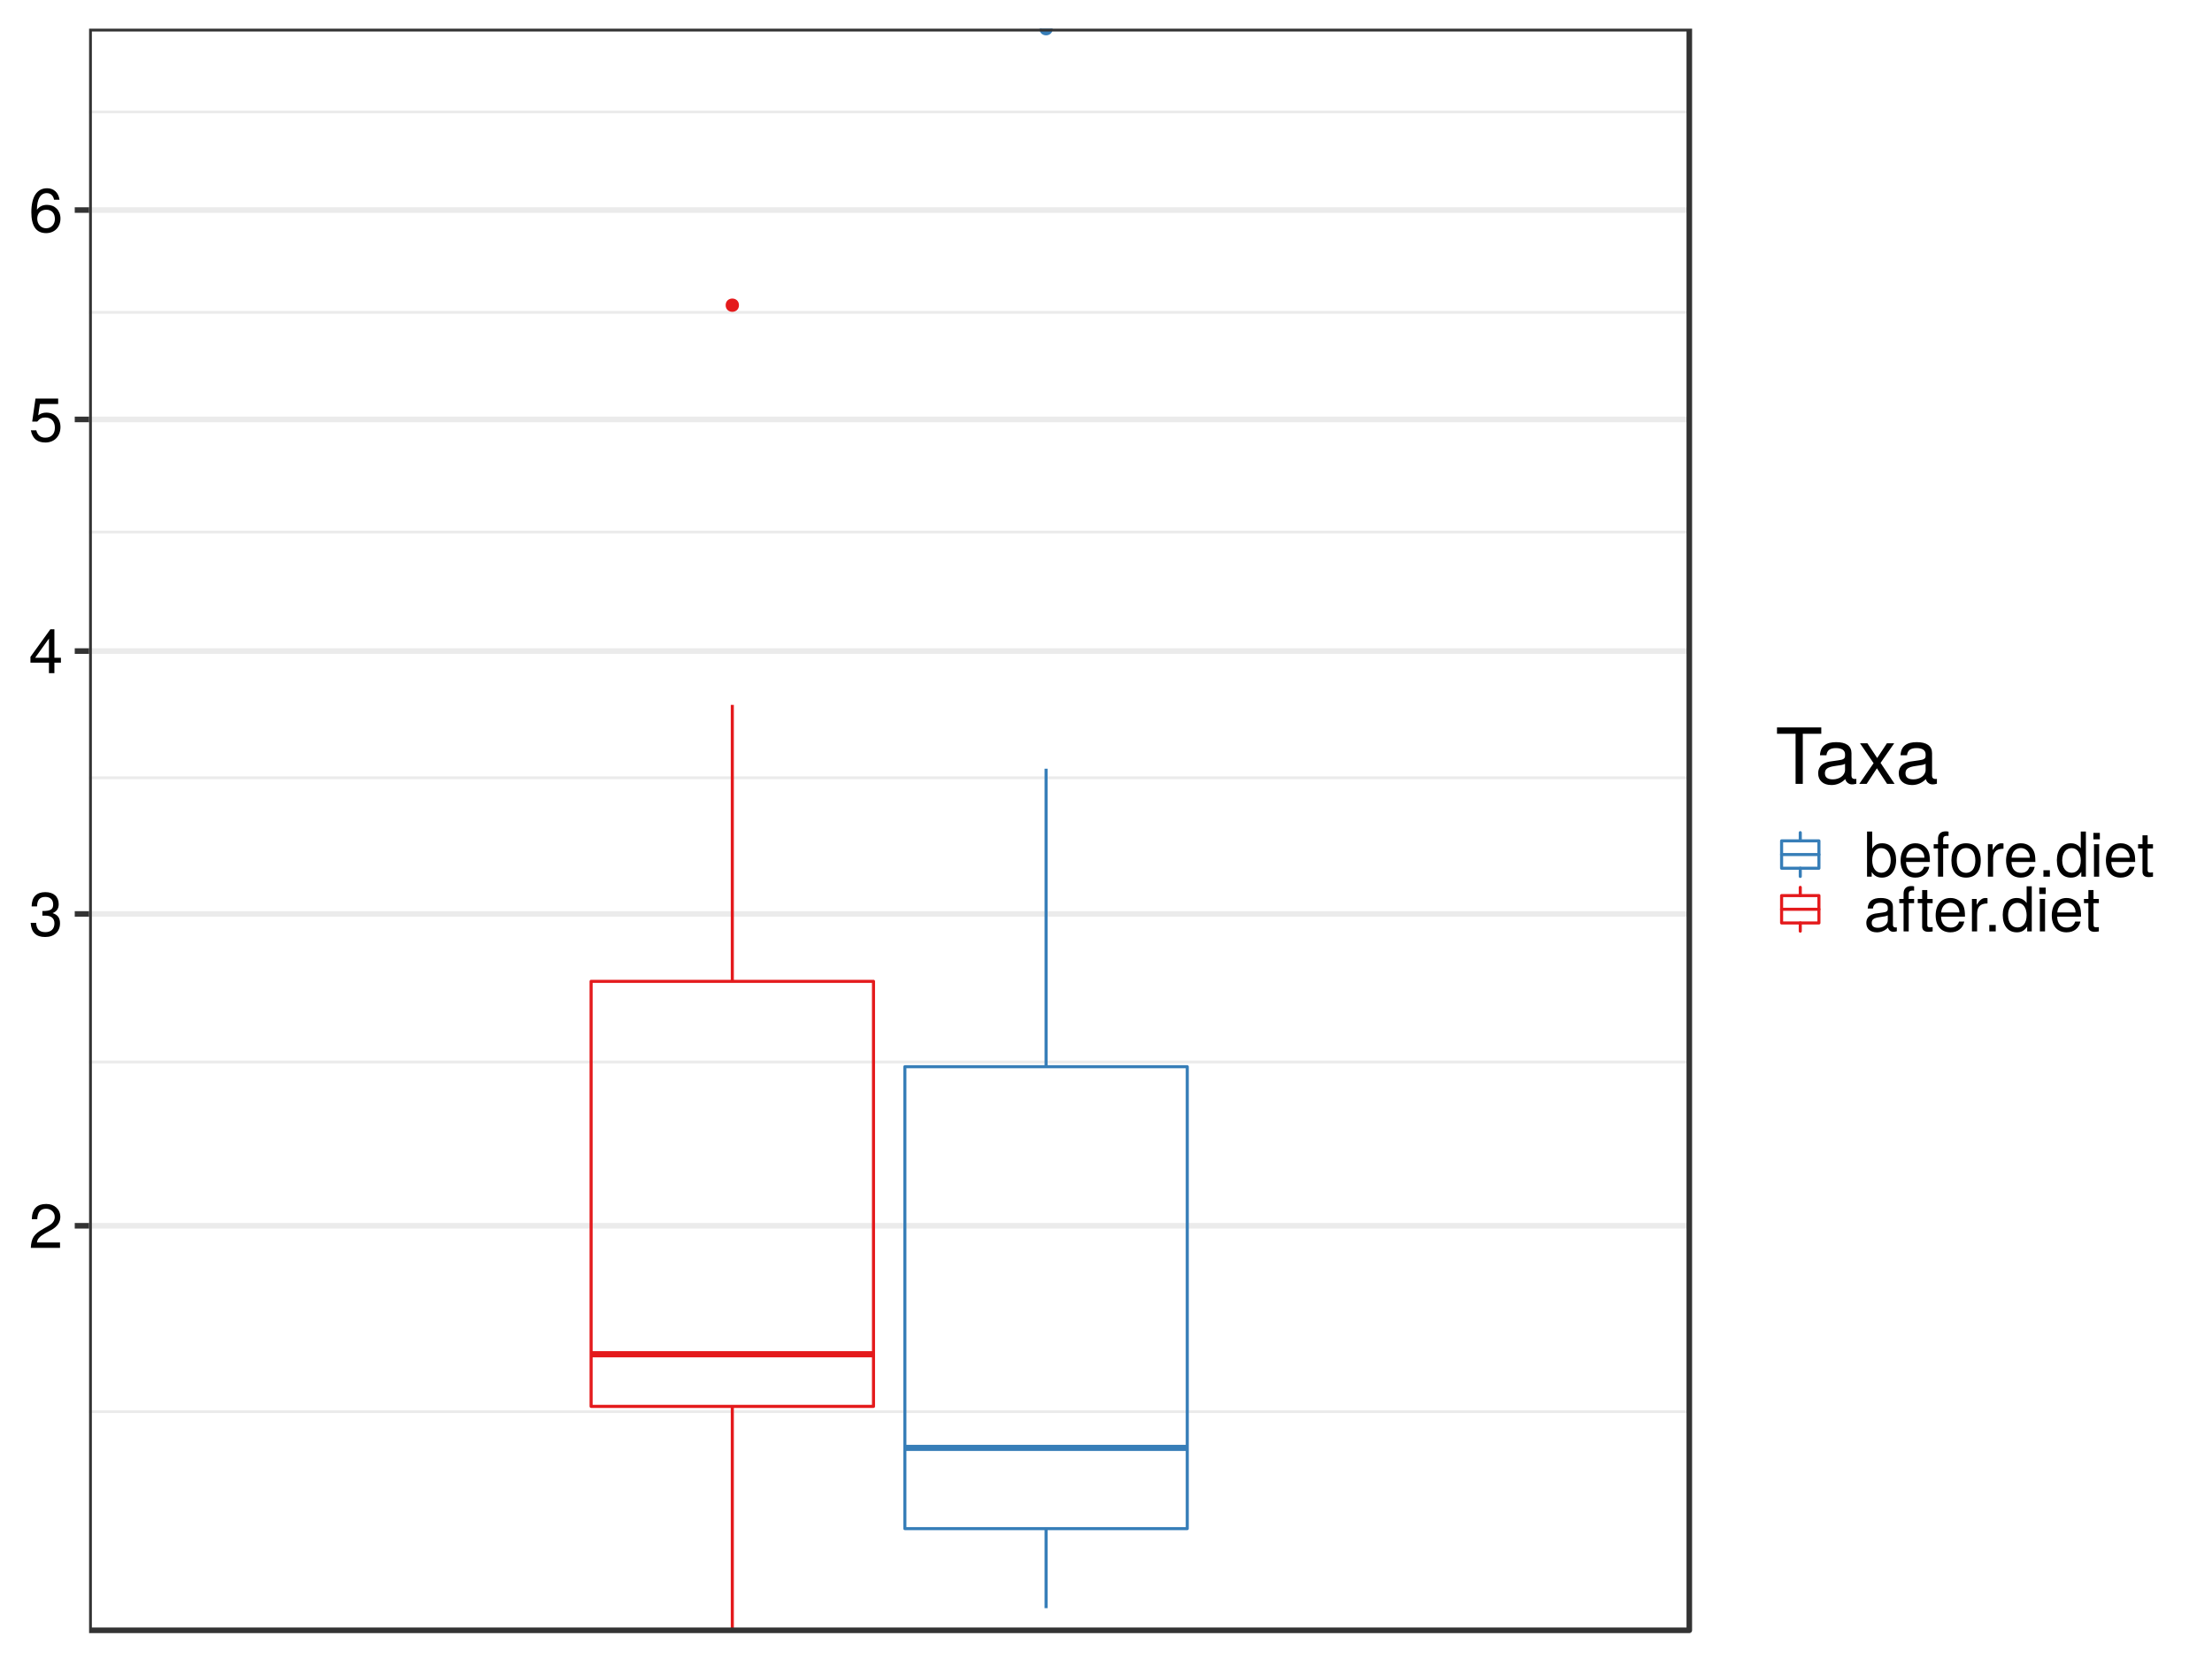 <?xml version="1.0" encoding="UTF-8"?>
<svg xmlns="http://www.w3.org/2000/svg" xmlns:xlink="http://www.w3.org/1999/xlink" width="768pt" height="576pt" viewBox="0 0 768 576" version="1.1">
<defs>
<g>
<symbol overflow="visible" id="glyph0-0">
<path style="stroke:none;" d=""/>
</symbol>
<symbol overflow="visible" id="glyph0-1">
<path style="stroke:none;" d="M 10.984 -10.766 C 10.984 -13.359 8.984 -15.25 6.109 -15.25 C 2.984 -15.25 1.188 -13.656 1.078 -9.953 L 2.969 -9.953 C 3.125 -12.516 4.172 -13.594 6.047 -13.594 C 7.766 -13.594 9.047 -12.359 9.047 -10.734 C 9.047 -9.531 8.344 -8.5 6.984 -7.719 L 5.016 -6.594 C 1.828 -4.797 0.906 -3.359 0.734 0 L 10.875 0 L 10.875 -1.875 L 2.859 -1.875 C 3.047 -3.125 3.734 -3.906 5.609 -5.016 L 7.766 -6.172 C 9.891 -7.312 10.984 -8.906 10.984 -10.766 Z M 10.984 -10.766 "/>
</symbol>
<symbol overflow="visible" id="glyph0-2">
<path style="stroke:none;" d="M 10.875 -4.422 C 10.875 -6.281 10.125 -7.359 8.297 -7.969 C 9.719 -8.531 10.422 -9.531 10.422 -11.047 C 10.422 -13.672 8.688 -15.25 5.781 -15.25 C 2.703 -15.25 1.078 -13.562 1.016 -10.312 L 2.906 -10.312 C 2.953 -12.578 3.875 -13.594 5.812 -13.594 C 7.484 -13.594 8.5 -12.594 8.5 -10.984 C 8.5 -9.359 7.781 -8.688 4.75 -8.688 L 4.75 -7.094 L 5.781 -7.094 C 7.875 -7.094 8.938 -6.109 8.938 -4.406 C 8.938 -2.5 7.766 -1.359 5.781 -1.359 C 3.719 -1.359 2.703 -2.391 2.578 -4.594 L 0.688 -4.594 C 0.922 -1.203 2.594 0.328 5.719 0.328 C 8.859 0.328 10.875 -1.547 10.875 -4.422 Z M 10.875 -4.422 "/>
</symbol>
<symbol overflow="visible" id="glyph0-3">
<path style="stroke:none;" d="M 11.188 -3.656 L 11.188 -5.359 L 8.922 -5.359 L 8.922 -15.25 L 7.531 -15.25 L 0.609 -5.656 L 0.609 -3.656 L 7.031 -3.656 L 7.031 0 L 8.922 0 L 8.922 -3.656 Z M 7.031 -5.359 L 2.25 -5.359 L 7.031 -12.016 Z M 7.031 -5.359 "/>
</symbol>
<symbol overflow="visible" id="glyph0-4">
<path style="stroke:none;" d="M 11.031 -5.047 C 11.031 -8.062 9.031 -10.047 6.109 -10.047 C 5.031 -10.047 4.172 -9.766 3.297 -9.109 L 3.891 -13.047 L 10.234 -13.047 L 10.234 -14.922 L 2.359 -14.922 L 1.219 -6.938 L 2.969 -6.938 C 3.844 -8 4.578 -8.359 5.766 -8.359 C 7.797 -8.359 9.094 -7.047 9.094 -4.797 C 9.094 -2.594 7.828 -1.359 5.766 -1.359 C 4.109 -1.359 3.094 -2.188 2.641 -3.906 L 0.75 -3.906 C 1.375 -0.875 3.094 0.328 5.812 0.328 C 8.875 0.328 11.031 -1.828 11.031 -5.047 Z M 11.031 -5.047 "/>
</symbol>
<symbol overflow="visible" id="glyph0-5">
<path style="stroke:none;" d="M 11.031 -4.734 C 11.031 -7.562 9.094 -9.484 6.359 -9.484 C 4.859 -9.484 3.672 -8.906 2.859 -7.781 C 2.875 -11.5 4.078 -13.562 6.25 -13.562 C 7.594 -13.562 8.516 -12.734 8.812 -11.266 L 10.703 -11.266 C 10.344 -13.766 8.703 -15.25 6.391 -15.25 C 2.844 -15.25 0.922 -12.25 0.922 -6.938 C 0.922 -2.188 2.562 0.328 6.047 0.328 C 8.938 0.328 11.031 -1.734 11.031 -4.734 Z M 9.094 -4.578 C 9.094 -2.672 7.797 -1.359 6.062 -1.359 C 4.297 -1.359 2.969 -2.734 2.969 -4.688 C 2.969 -6.578 4.25 -7.797 6.125 -7.797 C 7.953 -7.797 9.094 -6.625 9.094 -4.578 Z M 9.094 -4.578 "/>
</symbol>
<symbol overflow="visible" id="glyph0-6">
<path style="stroke:none;" d="M 11.25 -5.766 C 11.25 -9.422 9.391 -11.594 6.422 -11.594 C 4.875 -11.594 3.781 -11.016 2.953 -9.734 L 2.953 -15.672 L 1.156 -15.672 L 1.156 0 L 2.781 0 L 2.781 -1.609 C 3.641 -0.297 4.766 0.328 6.344 0.328 C 9.312 0.328 11.25 -2.109 11.25 -5.766 Z M 9.375 -5.656 C 9.375 -3.094 8.047 -1.359 6.078 -1.359 C 4.188 -1.359 2.953 -3.078 2.953 -5.641 C 2.953 -8.281 4.188 -10 6.078 -9.906 C 8.078 -9.906 9.375 -8.172 9.375 -5.656 Z M 9.375 -5.656 "/>
</symbol>
<symbol overflow="visible" id="glyph0-7">
<path style="stroke:none;" d="M 11.031 -5.109 C 11.031 -6.75 10.906 -7.781 10.578 -8.625 C 9.844 -10.469 8.125 -11.594 6.016 -11.594 C 2.875 -11.594 0.859 -9.266 0.859 -5.562 C 0.859 -1.875 2.812 0.328 5.984 0.328 C 8.562 0.328 10.344 -1.141 10.797 -3.422 L 8.984 -3.422 C 8.5 -1.938 7.484 -1.328 6.047 -1.328 C 4.172 -1.328 2.781 -2.531 2.734 -5.109 Z M 9.109 -6.703 C 9.109 -6.703 9.109 -6.625 9.094 -6.578 L 2.781 -6.578 C 2.922 -8.578 4.188 -9.938 6 -9.938 C 7.766 -9.938 9.109 -8.469 9.109 -6.703 Z M 9.109 -6.703 "/>
</symbol>
<symbol overflow="visible" id="glyph0-8">
<path style="stroke:none;" d="M 5.547 -9.797 L 5.547 -11.266 L 3.672 -11.266 L 3.672 -13.031 C 3.672 -13.781 4.109 -14.172 4.922 -14.172 C 5.078 -14.172 5.141 -14.172 5.547 -14.141 L 5.547 -15.625 C 5.141 -15.719 4.906 -15.734 4.531 -15.734 C 2.875 -15.734 1.891 -14.797 1.891 -13.172 L 1.891 -11.266 L 0.391 -11.266 L 0.391 -9.797 L 1.891 -9.797 L 1.891 0 L 3.672 0 L 3.672 -9.797 Z M 5.547 -9.797 "/>
</symbol>
<symbol overflow="visible" id="glyph0-9">
<path style="stroke:none;" d="M 10.969 -5.547 C 10.969 -9.438 9.094 -11.594 5.844 -11.594 C 2.688 -11.594 0.781 -9.422 0.781 -5.641 C 0.781 -1.844 2.672 0.328 5.875 0.328 C 9.031 0.328 10.969 -1.844 10.969 -5.547 Z M 9.094 -5.562 C 9.094 -2.922 7.844 -1.328 5.875 -1.328 C 3.875 -1.328 2.641 -2.906 2.641 -5.641 C 2.641 -8.344 3.875 -9.938 5.875 -9.938 C 7.891 -9.938 9.094 -8.359 9.094 -5.562 Z M 9.094 -5.562 "/>
</symbol>
<symbol overflow="visible" id="glyph0-10">
<path style="stroke:none;" d="M 6.906 -9.703 L 6.906 -11.531 C 6.594 -11.562 6.453 -11.594 6.219 -11.594 C 5.047 -11.594 4.172 -10.906 3.141 -9.219 L 3.141 -11.266 L 1.5 -11.266 L 1.5 0 L 3.297 0 L 3.297 -5.844 C 3.297 -8.391 4.125 -9.656 6.906 -9.703 Z M 6.906 -9.703 "/>
</symbol>
<symbol overflow="visible" id="glyph0-11">
<path style="stroke:none;" d="M 4.109 0 L 4.109 -2.234 L 1.875 -2.234 L 1.875 0 Z M 4.109 0 "/>
</symbol>
<symbol overflow="visible" id="glyph0-12">
<path style="stroke:none;" d="M 10.641 0 L 10.641 -15.672 L 8.859 -15.672 L 8.859 -9.844 C 8.109 -10.984 6.906 -11.594 5.391 -11.594 C 2.469 -11.594 0.562 -9.328 0.562 -5.734 C 0.562 -1.938 2.422 0.328 5.469 0.328 C 7.016 0.328 8.078 -0.266 9.047 -1.656 L 9.047 0 Z M 8.859 -5.594 C 8.859 -2.984 7.609 -1.359 5.719 -1.359 C 3.734 -1.359 2.422 -3.016 2.422 -5.641 C 2.422 -8.25 3.734 -9.906 5.703 -9.906 C 7.625 -9.906 8.859 -8.188 8.859 -5.594 Z M 8.859 -5.594 "/>
</symbol>
<symbol overflow="visible" id="glyph0-13">
<path style="stroke:none;" d="M 3.297 0 L 3.297 -11.266 L 1.5 -11.266 L 1.5 0 Z M 3.531 -12.969 L 3.531 -15.203 L 1.297 -15.203 L 1.297 -12.969 Z M 3.531 -12.969 "/>
</symbol>
<symbol overflow="visible" id="glyph0-14">
<path style="stroke:none;" d="M 5.469 0 L 5.469 -1.5 C 5.219 -1.438 4.938 -1.422 4.594 -1.422 C 3.828 -1.422 3.609 -1.641 3.609 -2.422 L 3.609 -9.797 L 5.469 -9.797 L 5.469 -11.266 L 3.609 -11.266 L 3.609 -14.359 L 1.828 -14.359 L 1.828 -11.266 L 0.297 -11.266 L 0.297 -9.797 L 1.828 -9.797 L 1.828 -1.641 C 1.828 -0.5 2.594 0.156 4 0.156 C 4.422 0.156 4.859 0.109 5.469 0 Z M 5.469 0 "/>
</symbol>
<symbol overflow="visible" id="glyph0-15">
<path style="stroke:none;" d="M 11.5 -0.047 L 11.5 -1.391 C 11.312 -1.359 11.219 -1.359 11.109 -1.359 C 10.484 -1.359 10.141 -1.672 10.141 -2.234 L 10.141 -8.516 C 10.141 -10.516 8.688 -11.594 5.906 -11.594 C 3.188 -11.594 1.5 -10.531 1.391 -7.938 L 3.203 -7.938 C 3.359 -9.312 4.172 -9.938 5.844 -9.938 C 7.453 -9.938 8.359 -9.328 8.359 -8.25 L 8.359 -7.781 C 8.359 -7.031 7.906 -6.703 6.5 -6.531 C 3.953 -6.219 3.562 -6.125 2.875 -5.844 C 1.562 -5.312 0.906 -4.297 0.906 -2.922 C 0.906 -0.875 2.328 0.328 4.594 0.328 C 6.047 0.328 7.438 -0.281 8.422 -1.328 C 8.625 -0.469 9.391 0.156 10.281 0.156 C 10.641 0.156 10.922 0.109 11.5 -0.047 Z M 8.359 -3.891 C 8.359 -2.281 6.734 -1.25 4.984 -1.25 C 3.594 -1.25 2.781 -1.734 2.781 -2.969 C 2.781 -4.156 3.562 -4.672 5.484 -4.938 C 7.375 -5.203 7.766 -5.281 8.359 -5.562 Z M 8.359 -3.891 "/>
</symbol>
<symbol overflow="visible" id="glyph1-0">
<path style="stroke:none;" d=""/>
</symbol>
<symbol overflow="visible" id="glyph1-1">
<path style="stroke:none;" d="M 15.938 -17.391 L 15.938 -19.594 L 0.562 -19.594 L 0.562 -17.391 L 7.016 -17.391 L 7.016 0 L 9.516 0 L 9.516 -17.391 Z M 15.938 -17.391 "/>
</symbol>
<symbol overflow="visible" id="glyph1-2">
<path style="stroke:none;" d="M 14.375 -0.047 L 14.375 -1.75 C 14.141 -1.688 14.031 -1.688 13.891 -1.688 C 13.109 -1.688 12.688 -2.094 12.688 -2.797 L 12.688 -10.641 C 12.688 -13.141 10.859 -14.484 7.391 -14.484 C 3.984 -14.484 1.875 -13.172 1.75 -9.922 L 4 -9.922 C 4.188 -11.641 5.219 -12.422 7.312 -12.422 C 9.328 -12.422 10.453 -11.656 10.453 -10.312 L 10.453 -9.734 C 10.453 -8.781 9.891 -8.391 8.109 -8.172 C 4.938 -7.766 4.469 -7.656 3.594 -7.312 C 1.969 -6.641 1.125 -5.375 1.125 -3.656 C 1.125 -1.109 2.906 0.406 5.75 0.406 C 7.547 0.406 9.297 -0.344 10.531 -1.672 C 10.781 -0.594 11.75 0.188 12.844 0.188 C 13.297 0.188 13.656 0.141 14.375 -0.047 Z M 10.453 -4.859 C 10.453 -2.844 8.406 -1.562 6.234 -1.562 C 4.484 -1.562 3.469 -2.172 3.469 -3.703 C 3.469 -5.188 4.469 -5.828 6.859 -6.188 C 9.219 -6.5 9.703 -6.609 10.453 -6.953 Z M 10.453 -4.859 "/>
</symbol>
<symbol overflow="visible" id="glyph1-3">
<path style="stroke:none;" d="M 12.719 0 L 7.844 -7.281 L 12.578 -14.078 L 10.047 -14.078 L 6.672 -8.969 L 3.281 -14.078 L 0.719 -14.078 L 5.422 -7.172 L 0.453 0 L 3.016 0 L 6.578 -5.406 L 10.109 0 Z M 12.719 0 "/>
</symbol>
</g>
<clipPath id="clip1">
  <path d="M 30.93 9.961 L 587 9.961 L 587 567 L 30.93 567 Z M 30.93 9.961 "/>
</clipPath>
<clipPath id="clip2">
  <path d="M 30.93 489 L 587.52 489 L 587.52 491 L 30.93 491 Z M 30.93 489 "/>
</clipPath>
<clipPath id="clip3">
  <path d="M 30.93 368 L 587.52 368 L 587.52 370 L 30.93 370 Z M 30.93 368 "/>
</clipPath>
<clipPath id="clip4">
  <path d="M 30.93 269 L 587.52 269 L 587.52 271 L 30.93 271 Z M 30.93 269 "/>
</clipPath>
<clipPath id="clip5">
  <path d="M 30.93 184 L 587.52 184 L 587.52 186 L 30.93 186 Z M 30.93 184 "/>
</clipPath>
<clipPath id="clip6">
  <path d="M 30.93 107 L 587.52 107 L 587.52 109 L 30.93 109 Z M 30.93 107 "/>
</clipPath>
<clipPath id="clip7">
  <path d="M 30.93 38 L 587.52 38 L 587.52 40 L 30.93 40 Z M 30.93 38 "/>
</clipPath>
<clipPath id="clip8">
  <path d="M 30.93 424 L 587.52 424 L 587.52 427 L 30.93 427 Z M 30.93 424 "/>
</clipPath>
<clipPath id="clip9">
  <path d="M 30.93 316 L 587.52 316 L 587.52 319 L 30.93 319 Z M 30.93 316 "/>
</clipPath>
<clipPath id="clip10">
  <path d="M 30.93 225 L 587.52 225 L 587.52 228 L 30.93 228 Z M 30.93 225 "/>
</clipPath>
<clipPath id="clip11">
  <path d="M 30.93 144 L 587.52 144 L 587.52 147 L 30.93 147 Z M 30.93 144 "/>
</clipPath>
<clipPath id="clip12">
  <path d="M 30.93 71 L 587.52 71 L 587.52 74 L 30.93 74 Z M 30.93 71 "/>
</clipPath>
<clipPath id="clip13">
  <path d="M 361 9.961 L 366 9.961 L 366 12 L 361 12 Z M 361 9.961 "/>
</clipPath>
<clipPath id="clip14">
  <path d="M 360 9.961 L 366 9.961 L 366 13 L 360 13 Z M 360 9.961 "/>
</clipPath>
<clipPath id="clip15">
  <path d="M 30.93 9.961 L 587.52 9.961 L 587.52 567.035 L 30.93 567.035 Z M 30.93 9.961 "/>
</clipPath>
</defs>
<g id="surface6465">
<rect x="0" y="0" width="768" height="576" style="fill:rgb(100%,100%,100%);fill-opacity:1;stroke:none;"/>
<rect x="0" y="0" width="768" height="576" style="fill:rgb(100%,100%,100%);fill-opacity:1;stroke:none;"/>
<path style="fill:none;stroke-width:1.94;stroke-linecap:round;stroke-linejoin:round;stroke:rgb(100%,100%,100%);stroke-opacity:1;stroke-miterlimit:10;" d="M 0 576 L 768 576 L 768 0 L 0 0 Z M 0 576 "/>
<g clip-path="url(#clip1)" clip-rule="nonzero">
<path style=" stroke:none;fill-rule:nonzero;fill:rgb(100%,100%,100%);fill-opacity:1;" d="M 30.93 566.039 L 586.52 566.039 L 586.52 9.965 L 30.93 9.965 Z M 30.93 566.039 "/>
</g>
<g clip-path="url(#clip2)" clip-rule="nonzero">
<path style="fill:none;stroke-width:0.97;stroke-linecap:butt;stroke-linejoin:round;stroke:rgb(92.157%,92.157%,92.157%);stroke-opacity:1;stroke-miterlimit:10;" d="M 30.93 490.121 L 586.52 490.121 "/>
</g>
<g clip-path="url(#clip3)" clip-rule="nonzero">
<path style="fill:none;stroke-width:0.97;stroke-linecap:butt;stroke-linejoin:round;stroke:rgb(92.157%,92.157%,92.157%);stroke-opacity:1;stroke-miterlimit:10;" d="M 30.93 368.723 L 586.52 368.723 "/>
</g>
<g clip-path="url(#clip4)" clip-rule="nonzero">
<path style="fill:none;stroke-width:0.97;stroke-linecap:butt;stroke-linejoin:round;stroke:rgb(92.157%,92.157%,92.157%);stroke-opacity:1;stroke-miterlimit:10;" d="M 30.93 270.043 L 586.52 270.043 "/>
</g>
<g clip-path="url(#clip5)" clip-rule="nonzero">
<path style="fill:none;stroke-width:0.97;stroke-linecap:butt;stroke-linejoin:round;stroke:rgb(92.157%,92.157%,92.157%);stroke-opacity:1;stroke-miterlimit:10;" d="M 30.93 184.715 L 586.52 184.715 "/>
</g>
<g clip-path="url(#clip6)" clip-rule="nonzero">
<path style="fill:none;stroke-width:0.97;stroke-linecap:butt;stroke-linejoin:round;stroke:rgb(92.157%,92.157%,92.157%);stroke-opacity:1;stroke-miterlimit:10;" d="M 30.93 108.453 L 586.52 108.453 "/>
</g>
<g clip-path="url(#clip7)" clip-rule="nonzero">
<path style="fill:none;stroke-width:0.97;stroke-linecap:butt;stroke-linejoin:round;stroke:rgb(92.157%,92.157%,92.157%);stroke-opacity:1;stroke-miterlimit:10;" d="M 30.93 38.859 L 586.52 38.859 "/>
</g>
<g clip-path="url(#clip8)" clip-rule="nonzero">
<path style="fill:none;stroke-width:1.94;stroke-linecap:butt;stroke-linejoin:round;stroke:rgb(92.157%,92.157%,92.157%);stroke-opacity:1;stroke-miterlimit:10;" d="M 30.93 425.582 L 586.52 425.582 "/>
</g>
<g clip-path="url(#clip9)" clip-rule="nonzero">
<path style="fill:none;stroke-width:1.94;stroke-linecap:butt;stroke-linejoin:round;stroke:rgb(92.157%,92.157%,92.157%);stroke-opacity:1;stroke-miterlimit:10;" d="M 30.93 317.316 L 586.52 317.316 "/>
</g>
<g clip-path="url(#clip10)" clip-rule="nonzero">
<path style="fill:none;stroke-width:1.94;stroke-linecap:butt;stroke-linejoin:round;stroke:rgb(92.157%,92.157%,92.157%);stroke-opacity:1;stroke-miterlimit:10;" d="M 30.93 226.043 L 586.52 226.043 "/>
</g>
<g clip-path="url(#clip11)" clip-rule="nonzero">
<path style="fill:none;stroke-width:1.94;stroke-linecap:butt;stroke-linejoin:round;stroke:rgb(92.157%,92.157%,92.157%);stroke-opacity:1;stroke-miterlimit:10;" d="M 30.93 145.629 L 586.52 145.629 "/>
</g>
<g clip-path="url(#clip12)" clip-rule="nonzero">
<path style="fill:none;stroke-width:1.94;stroke-linecap:butt;stroke-linejoin:round;stroke:rgb(92.157%,92.157%,92.157%);stroke-opacity:1;stroke-miterlimit:10;" d="M 30.93 72.93 L 586.52 72.93 "/>
</g>
<path style="fill-rule:nonzero;fill:rgb(89.412%,10.196%,10.98%);fill-opacity:1;stroke-width:0.709;stroke-linecap:round;stroke-linejoin:round;stroke:rgb(89.412%,10.196%,10.98%);stroke-opacity:1;stroke-miterlimit:10;" d="M 256.211 105.961 C 256.211 108.566 252.301 108.566 252.301 105.961 C 252.301 103.355 256.211 103.355 256.211 105.961 "/>
<path style="fill:none;stroke-width:1.067;stroke-linecap:butt;stroke-linejoin:round;stroke:rgb(89.412%,10.196%,10.98%);stroke-opacity:1;stroke-miterlimit:10;" d="M 254.254 340.719 L 254.254 244.734 "/>
<path style="fill:none;stroke-width:1.067;stroke-linecap:butt;stroke-linejoin:round;stroke:rgb(89.412%,10.196%,10.98%);stroke-opacity:1;stroke-miterlimit:10;" d="M 254.254 488.293 L 254.254 566.039 "/>
<path style="fill:none;stroke-width:1.067;stroke-linecap:round;stroke-linejoin:round;stroke:rgb(89.412%,10.196%,10.98%);stroke-opacity:1;stroke-miterlimit:10;" d="M 205.23 340.719 L 205.23 488.293 L 303.277 488.293 L 303.277 340.719 L 205.23 340.719 "/>
<path style="fill:none;stroke-width:2.134;stroke-linecap:butt;stroke-linejoin:round;stroke:rgb(89.412%,10.196%,10.98%);stroke-opacity:1;stroke-miterlimit:10;" d="M 205.23 470.191 L 303.277 470.191 "/>
<g clip-path="url(#clip13)" clip-rule="nonzero">
<path style=" stroke:none;fill-rule:nonzero;fill:rgb(21.569%,49.412%,72.157%);fill-opacity:1;" d="M 365.148 9.961 C 365.148 12.57 361.238 12.57 361.238 9.961 C 361.238 7.355 365.148 7.355 365.148 9.961 "/>
</g>
<g clip-path="url(#clip14)" clip-rule="nonzero">
<path style="fill:none;stroke-width:0.709;stroke-linecap:round;stroke-linejoin:round;stroke:rgb(21.569%,49.412%,72.157%);stroke-opacity:1;stroke-miterlimit:10;" d="M 365.148 9.961 C 365.148 12.57 361.238 12.57 361.238 9.961 C 361.238 7.355 365.148 7.355 365.148 9.961 "/>
</g>
<path style="fill:none;stroke-width:1.067;stroke-linecap:butt;stroke-linejoin:round;stroke:rgb(21.569%,49.412%,72.157%);stroke-opacity:1;stroke-miterlimit:10;" d="M 363.195 370.363 L 363.195 266.898 "/>
<path style="fill:none;stroke-width:1.067;stroke-linecap:butt;stroke-linejoin:round;stroke:rgb(21.569%,49.412%,72.157%);stroke-opacity:1;stroke-miterlimit:10;" d="M 363.195 530.734 L 363.195 558.348 "/>
<path style="fill:none;stroke-width:1.067;stroke-linecap:round;stroke-linejoin:round;stroke:rgb(21.569%,49.412%,72.157%);stroke-opacity:1;stroke-miterlimit:10;" d="M 314.172 370.363 L 314.172 530.734 L 412.215 530.734 L 412.215 370.363 L 314.172 370.363 "/>
<path style="fill:none;stroke-width:2.134;stroke-linecap:butt;stroke-linejoin:round;stroke:rgb(21.569%,49.412%,72.157%);stroke-opacity:1;stroke-miterlimit:10;" d="M 314.172 502.695 L 412.215 502.695 "/>
<g clip-path="url(#clip15)" clip-rule="nonzero">
<path style="fill:none;stroke-width:1.94;stroke-linecap:round;stroke-linejoin:round;stroke:rgb(20%,20%,20%);stroke-opacity:1;stroke-miterlimit:10;" d="M 30.93 566.039 L 586.52 566.039 L 586.52 9.965 L 30.93 9.965 Z M 30.93 566.039 "/>
</g>
<g style="fill:rgb(0%,0%,0%);fill-opacity:1;">
  <use xlink:href="#glyph0-1" x="9.961" y="433.263"/>
</g>
<g style="fill:rgb(0%,0%,0%);fill-opacity:1;">
  <use xlink:href="#glyph0-2" x="9.961" y="324.997"/>
</g>
<g style="fill:rgb(0%,0%,0%);fill-opacity:1;">
  <use xlink:href="#glyph0-3" x="9.961" y="233.724"/>
</g>
<g style="fill:rgb(0%,0%,0%);fill-opacity:1;">
  <use xlink:href="#glyph0-4" x="9.961" y="153.31"/>
</g>
<g style="fill:rgb(0%,0%,0%);fill-opacity:1;">
  <use xlink:href="#glyph0-5" x="9.961" y="80.61"/>
</g>
<path style="fill:none;stroke-width:1.94;stroke-linecap:butt;stroke-linejoin:round;stroke:rgb(20%,20%,20%);stroke-opacity:1;stroke-miterlimit:10;" d="M 25.949 425.582 L 30.93 425.582 "/>
<path style="fill:none;stroke-width:1.94;stroke-linecap:butt;stroke-linejoin:round;stroke:rgb(20%,20%,20%);stroke-opacity:1;stroke-miterlimit:10;" d="M 25.949 317.316 L 30.93 317.316 "/>
<path style="fill:none;stroke-width:1.94;stroke-linecap:butt;stroke-linejoin:round;stroke:rgb(20%,20%,20%);stroke-opacity:1;stroke-miterlimit:10;" d="M 25.949 226.043 L 30.93 226.043 "/>
<path style="fill:none;stroke-width:1.94;stroke-linecap:butt;stroke-linejoin:round;stroke:rgb(20%,20%,20%);stroke-opacity:1;stroke-miterlimit:10;" d="M 25.949 145.629 L 30.93 145.629 "/>
<path style="fill:none;stroke-width:1.94;stroke-linecap:butt;stroke-linejoin:round;stroke:rgb(20%,20%,20%);stroke-opacity:1;stroke-miterlimit:10;" d="M 25.949 72.93 L 30.93 72.93 "/>
<path style=" stroke:none;fill-rule:nonzero;fill:rgb(100%,100%,100%);fill-opacity:1;" d="M 606.445 335.156 L 758.039 335.156 L 758.039 240.844 L 606.445 240.844 Z M 606.445 335.156 "/>
<g style="fill:rgb(0%,0%,0%);fill-opacity:1;">
  <use xlink:href="#glyph1-1" x="616.406" y="272.156"/>
  <use xlink:href="#glyph1-2" x="630.14" y="272.156"/>
  <use xlink:href="#glyph1-3" x="645.082" y="272.156"/>
  <use xlink:href="#glyph1-2" x="658.116" y="272.156"/>
</g>
<path style=" stroke:none;fill-rule:nonzero;fill:rgb(100%,100%,100%);fill-opacity:1;" d="M 616.406 306.195 L 633.688 306.195 L 633.688 287.195 L 616.406 287.195 Z M 616.406 306.195 "/>
<path style="fill:none;stroke-width:1.067;stroke-linecap:round;stroke-linejoin:round;stroke:rgb(21.569%,49.412%,72.157%);stroke-opacity:1;stroke-miterlimit:10;" d="M 625.047 304.293 L 625.047 301.445 "/>
<path style="fill:none;stroke-width:1.067;stroke-linecap:round;stroke-linejoin:round;stroke:rgb(21.569%,49.412%,72.157%);stroke-opacity:1;stroke-miterlimit:10;" d="M 625.047 291.945 L 625.047 289.094 "/>
<path style="fill:none;stroke-width:1.067;stroke-linecap:round;stroke-linejoin:round;stroke:rgb(21.569%,49.412%,72.157%);stroke-opacity:1;stroke-miterlimit:10;" d="M 618.566 301.445 L 631.527 301.445 L 631.527 291.945 L 618.566 291.945 Z M 618.566 301.445 "/>
<path style="fill:none;stroke-width:1.067;stroke-linecap:round;stroke-linejoin:round;stroke:rgb(21.569%,49.412%,72.157%);stroke-opacity:1;stroke-miterlimit:10;" d="M 618.566 296.695 L 631.527 296.695 "/>
<path style=" stroke:none;fill-rule:nonzero;fill:rgb(100%,100%,100%);fill-opacity:1;" d="M 616.406 325.195 L 633.688 325.195 L 633.688 306.195 L 616.406 306.195 Z M 616.406 325.195 "/>
<path style="fill:none;stroke-width:1.067;stroke-linecap:round;stroke-linejoin:round;stroke:rgb(89.412%,10.196%,10.98%);stroke-opacity:1;stroke-miterlimit:10;" d="M 625.047 323.293 L 625.047 320.445 "/>
<path style="fill:none;stroke-width:1.067;stroke-linecap:round;stroke-linejoin:round;stroke:rgb(89.412%,10.196%,10.98%);stroke-opacity:1;stroke-miterlimit:10;" d="M 625.047 310.945 L 625.047 308.094 "/>
<path style="fill:none;stroke-width:1.067;stroke-linecap:round;stroke-linejoin:round;stroke:rgb(89.412%,10.196%,10.98%);stroke-opacity:1;stroke-miterlimit:10;" d="M 618.566 320.445 L 631.527 320.445 L 631.527 310.945 L 618.566 310.945 Z M 618.566 320.445 "/>
<path style="fill:none;stroke-width:1.067;stroke-linecap:round;stroke-linejoin:round;stroke:rgb(89.412%,10.196%,10.98%);stroke-opacity:1;stroke-miterlimit:10;" d="M 618.566 315.695 L 631.527 315.695 "/>
<g style="fill:rgb(0%,0%,0%);fill-opacity:1;">
  <use xlink:href="#glyph0-6" x="647.074" y="304.376"/>
  <use xlink:href="#glyph0-7" x="659.028" y="304.376"/>
  <use xlink:href="#glyph0-8" x="670.982" y="304.376"/>
  <use xlink:href="#glyph0-9" x="676.744" y="304.376"/>
  <use xlink:href="#glyph0-10" x="688.698" y="304.376"/>
  <use xlink:href="#glyph0-7" x="695.643" y="304.376"/>
  <use xlink:href="#glyph0-11" x="707.597" y="304.376"/>
  <use xlink:href="#glyph0-12" x="713.573" y="304.376"/>
  <use xlink:href="#glyph0-13" x="725.527" y="304.376"/>
  <use xlink:href="#glyph0-7" x="730.301" y="304.376"/>
  <use xlink:href="#glyph0-14" x="742.04" y="304.376"/>
</g>
<g style="fill:rgb(0%,0%,0%);fill-opacity:1;">
  <use xlink:href="#glyph0-15" x="647.074" y="323.376"/>
  <use xlink:href="#glyph0-8" x="659.028" y="323.376"/>
  <use xlink:href="#glyph0-14" x="665.542" y="323.376"/>
  <use xlink:href="#glyph0-7" x="671.196" y="323.376"/>
  <use xlink:href="#glyph0-10" x="683.15" y="323.376"/>
  <use xlink:href="#glyph0-11" x="688.805" y="323.376"/>
  <use xlink:href="#glyph0-12" x="694.781" y="323.376"/>
  <use xlink:href="#glyph0-13" x="706.735" y="323.376"/>
  <use xlink:href="#glyph0-7" x="711.509" y="323.376"/>
  <use xlink:href="#glyph0-14" x="723.248" y="323.376"/>
</g>
</g>
</svg>
